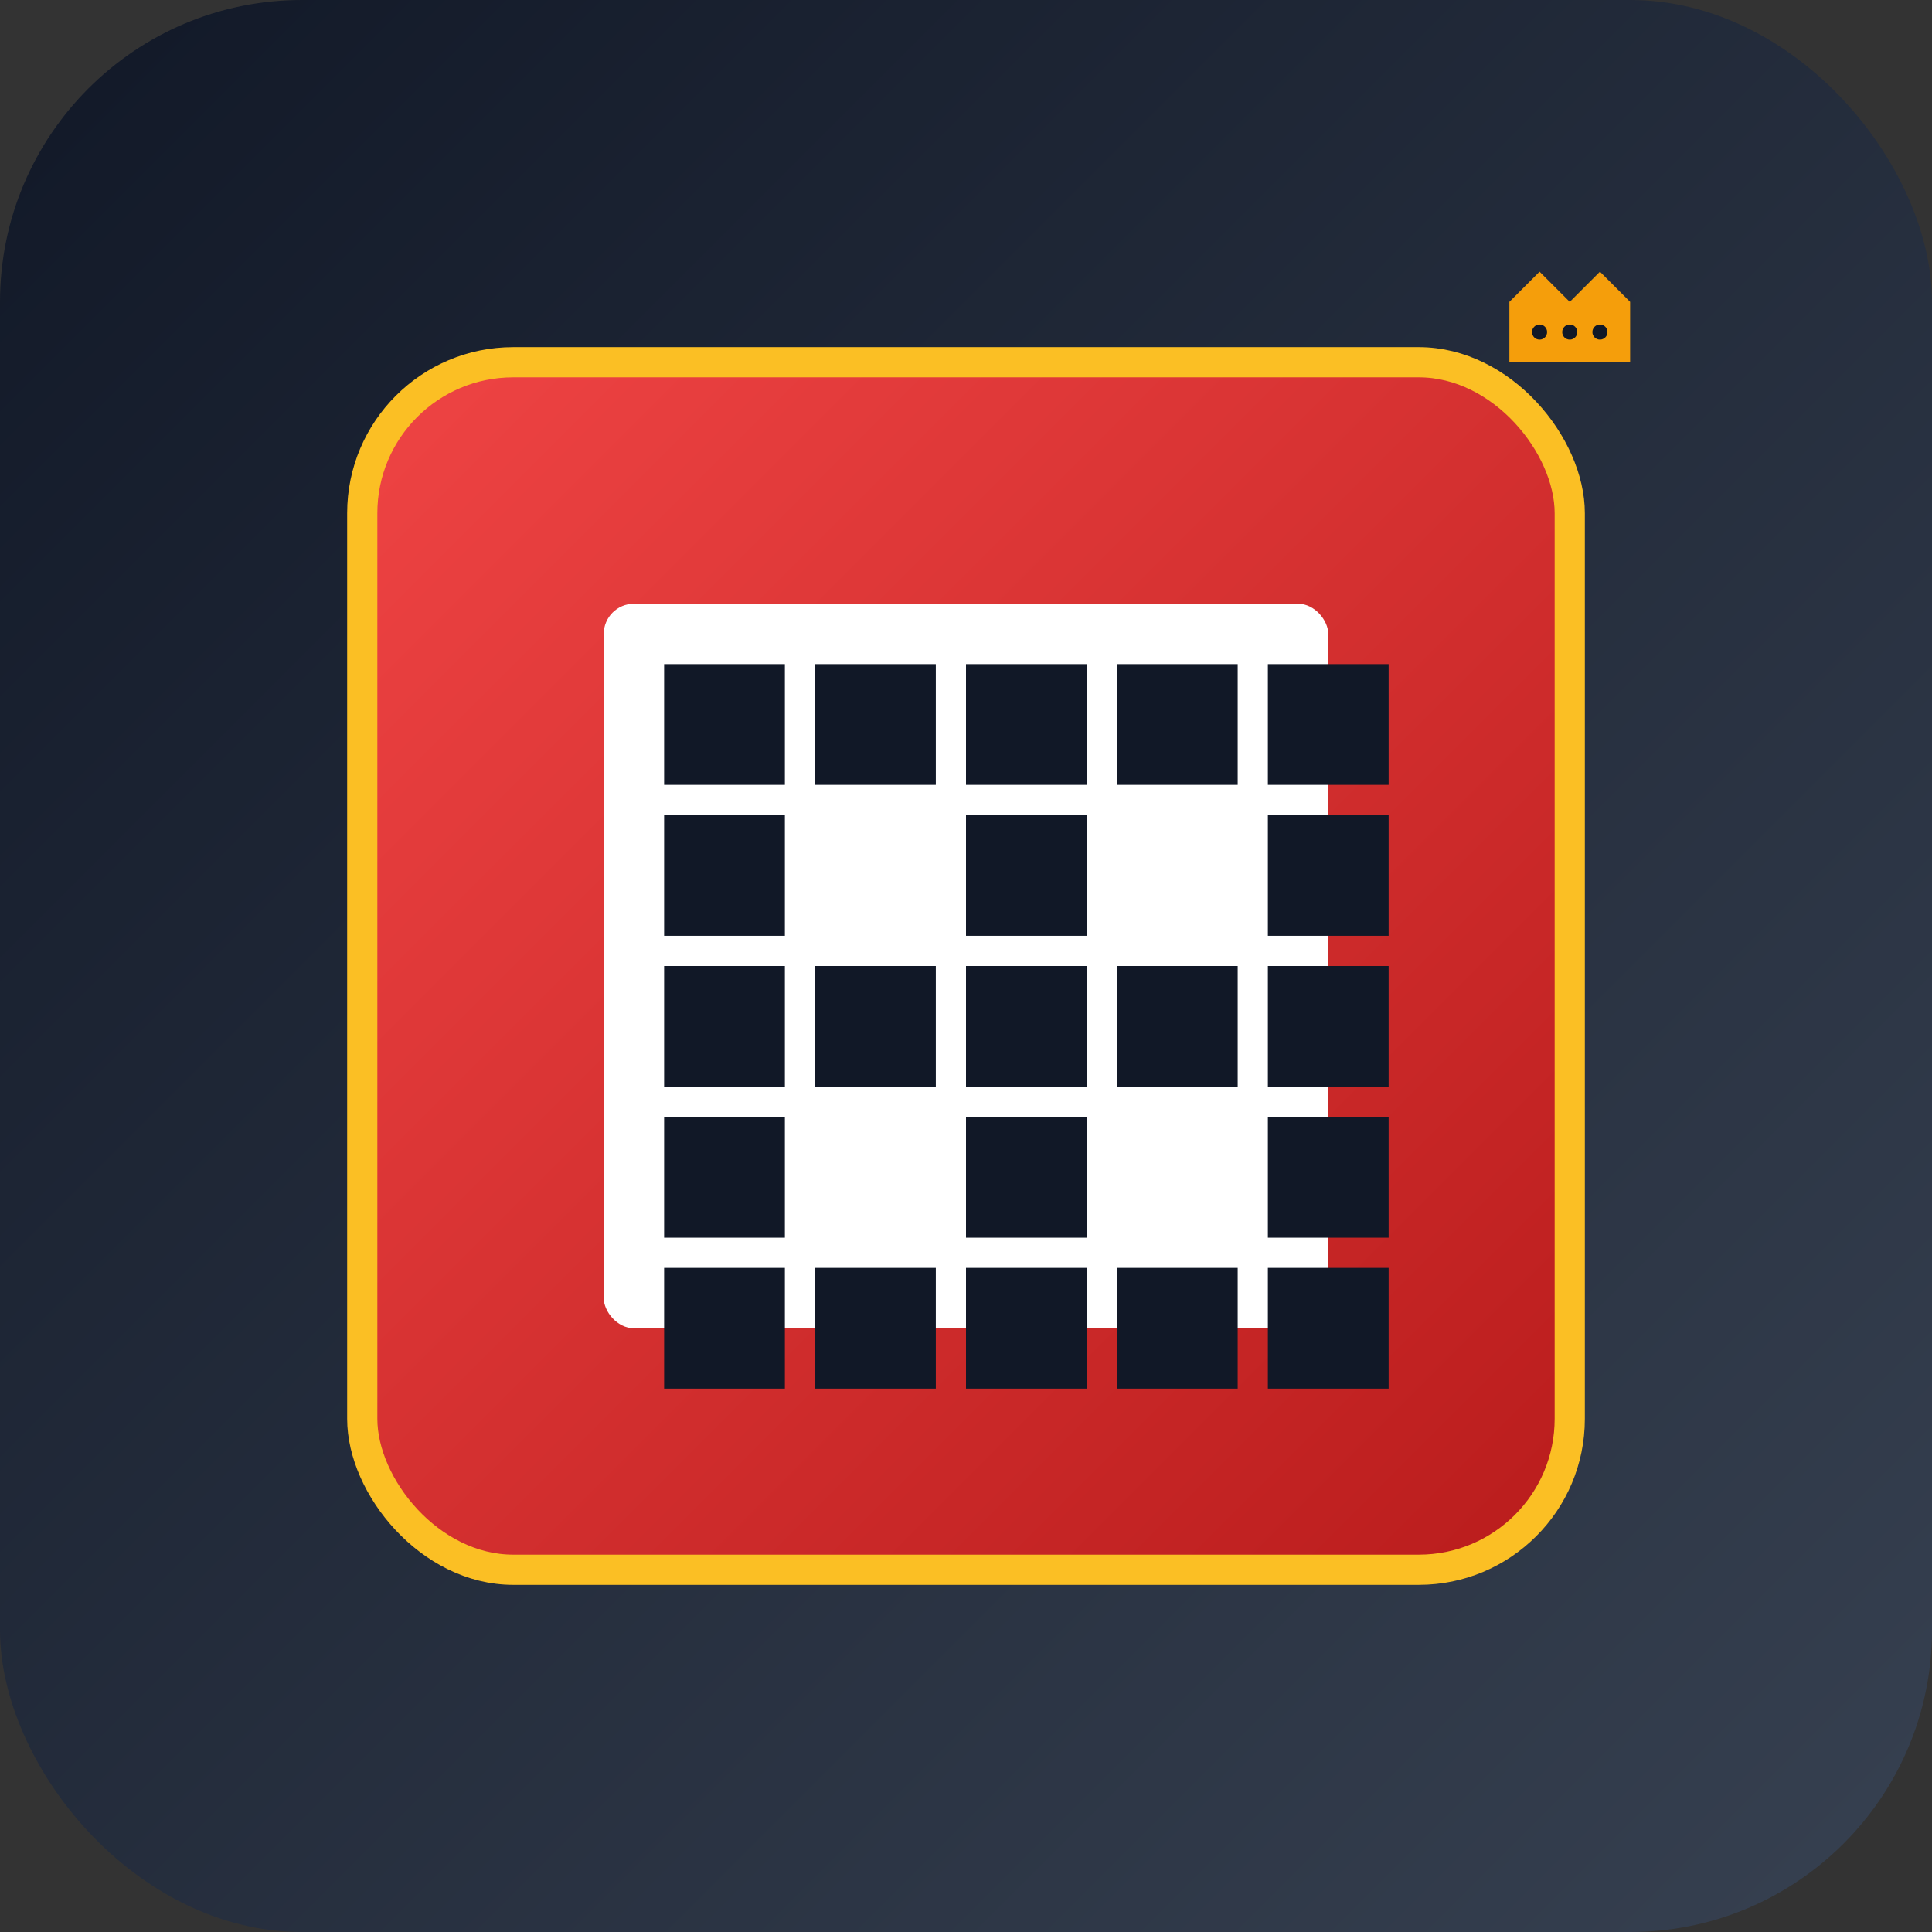 <svg width="512" height="512" viewBox="0 0 512 512" xmlns="http://www.w3.org/2000/svg">
    <rect x="0" y="0" width="512" height="512" fill="#333333" stroke="none"/>
    <defs>
        <linearGradient id="bg" x1="0%" y1="0%" x2="100%" y2="100%">
            <stop offset="0%" style="stop-color:#111827" />
            <stop offset="100%" style="stop-color:#374151" />
        </linearGradient>
        <linearGradient id="card" x1="0%" y1="0%" x2="100%" y2="100%">
            <stop offset="0%" style="stop-color:#ef4444" />
            <stop offset="100%" style="stop-color:#b91c1c" />
        </linearGradient>
    </defs>

    <!-- Background -->
    <rect width="512" height="512" fill="url(#bg)" rx="80" />

    <!-- Card -->
    <rect x="96" y="96" width="320" height="320" fill="url(#card)" rx="40" stroke="#fbbf24" stroke-width="8" />

    <!-- QR Code -->
    <rect x="160" y="160" width="192" height="192" fill="white" rx="8" />

    <!-- QR squares -->
    <rect x="176" y="176" width="32" height="32" fill="#111827" />
    <rect x="216" y="176" width="32" height="32" fill="#111827" />
    <rect x="256" y="176" width="32" height="32" fill="#111827" />
    <rect x="296" y="176" width="32" height="32" fill="#111827" />
    <rect x="336" y="176" width="32" height="32" fill="#111827" />

    <rect x="176" y="216" width="32" height="32" fill="#111827" />
    <rect x="256" y="216" width="32" height="32" fill="#111827" />
    <rect x="336" y="216" width="32" height="32" fill="#111827" />

    <rect x="176" y="256" width="32" height="32" fill="#111827" />
    <rect x="216" y="256" width="32" height="32" fill="#111827" />
    <rect x="256" y="256" width="32" height="32" fill="#111827" />
    <rect x="296" y="256" width="32" height="32" fill="#111827" />
    <rect x="336" y="256" width="32" height="32" fill="#111827" />

    <rect x="176" y="296" width="32" height="32" fill="#111827" />
    <rect x="256" y="296" width="32" height="32" fill="#111827" />
    <rect x="336" y="296" width="32" height="32" fill="#111827" />

    <rect x="176" y="336" width="32" height="32" fill="#111827" />
    <rect x="216" y="336" width="32" height="32" fill="#111827" />
    <rect x="256" y="336" width="32" height="32" fill="#111827" />
    <rect x="296" y="336" width="32" height="32" fill="#111827" />
    <rect x="336" y="336" width="32" height="32" fill="#111827" />

    <!-- Crown -->
    <path d="M 400 80 L 408 72 L 416 80 L 424 72 L 432 80 L 432 96 L 400 96 Z" fill="#f59e0b" />
    <circle cx="408" cy="88" r="2" fill="#111827" />
    <circle cx="416" cy="88" r="2" fill="#111827" />
    <circle cx="424" cy="88" r="2" fill="#111827" />
</svg>